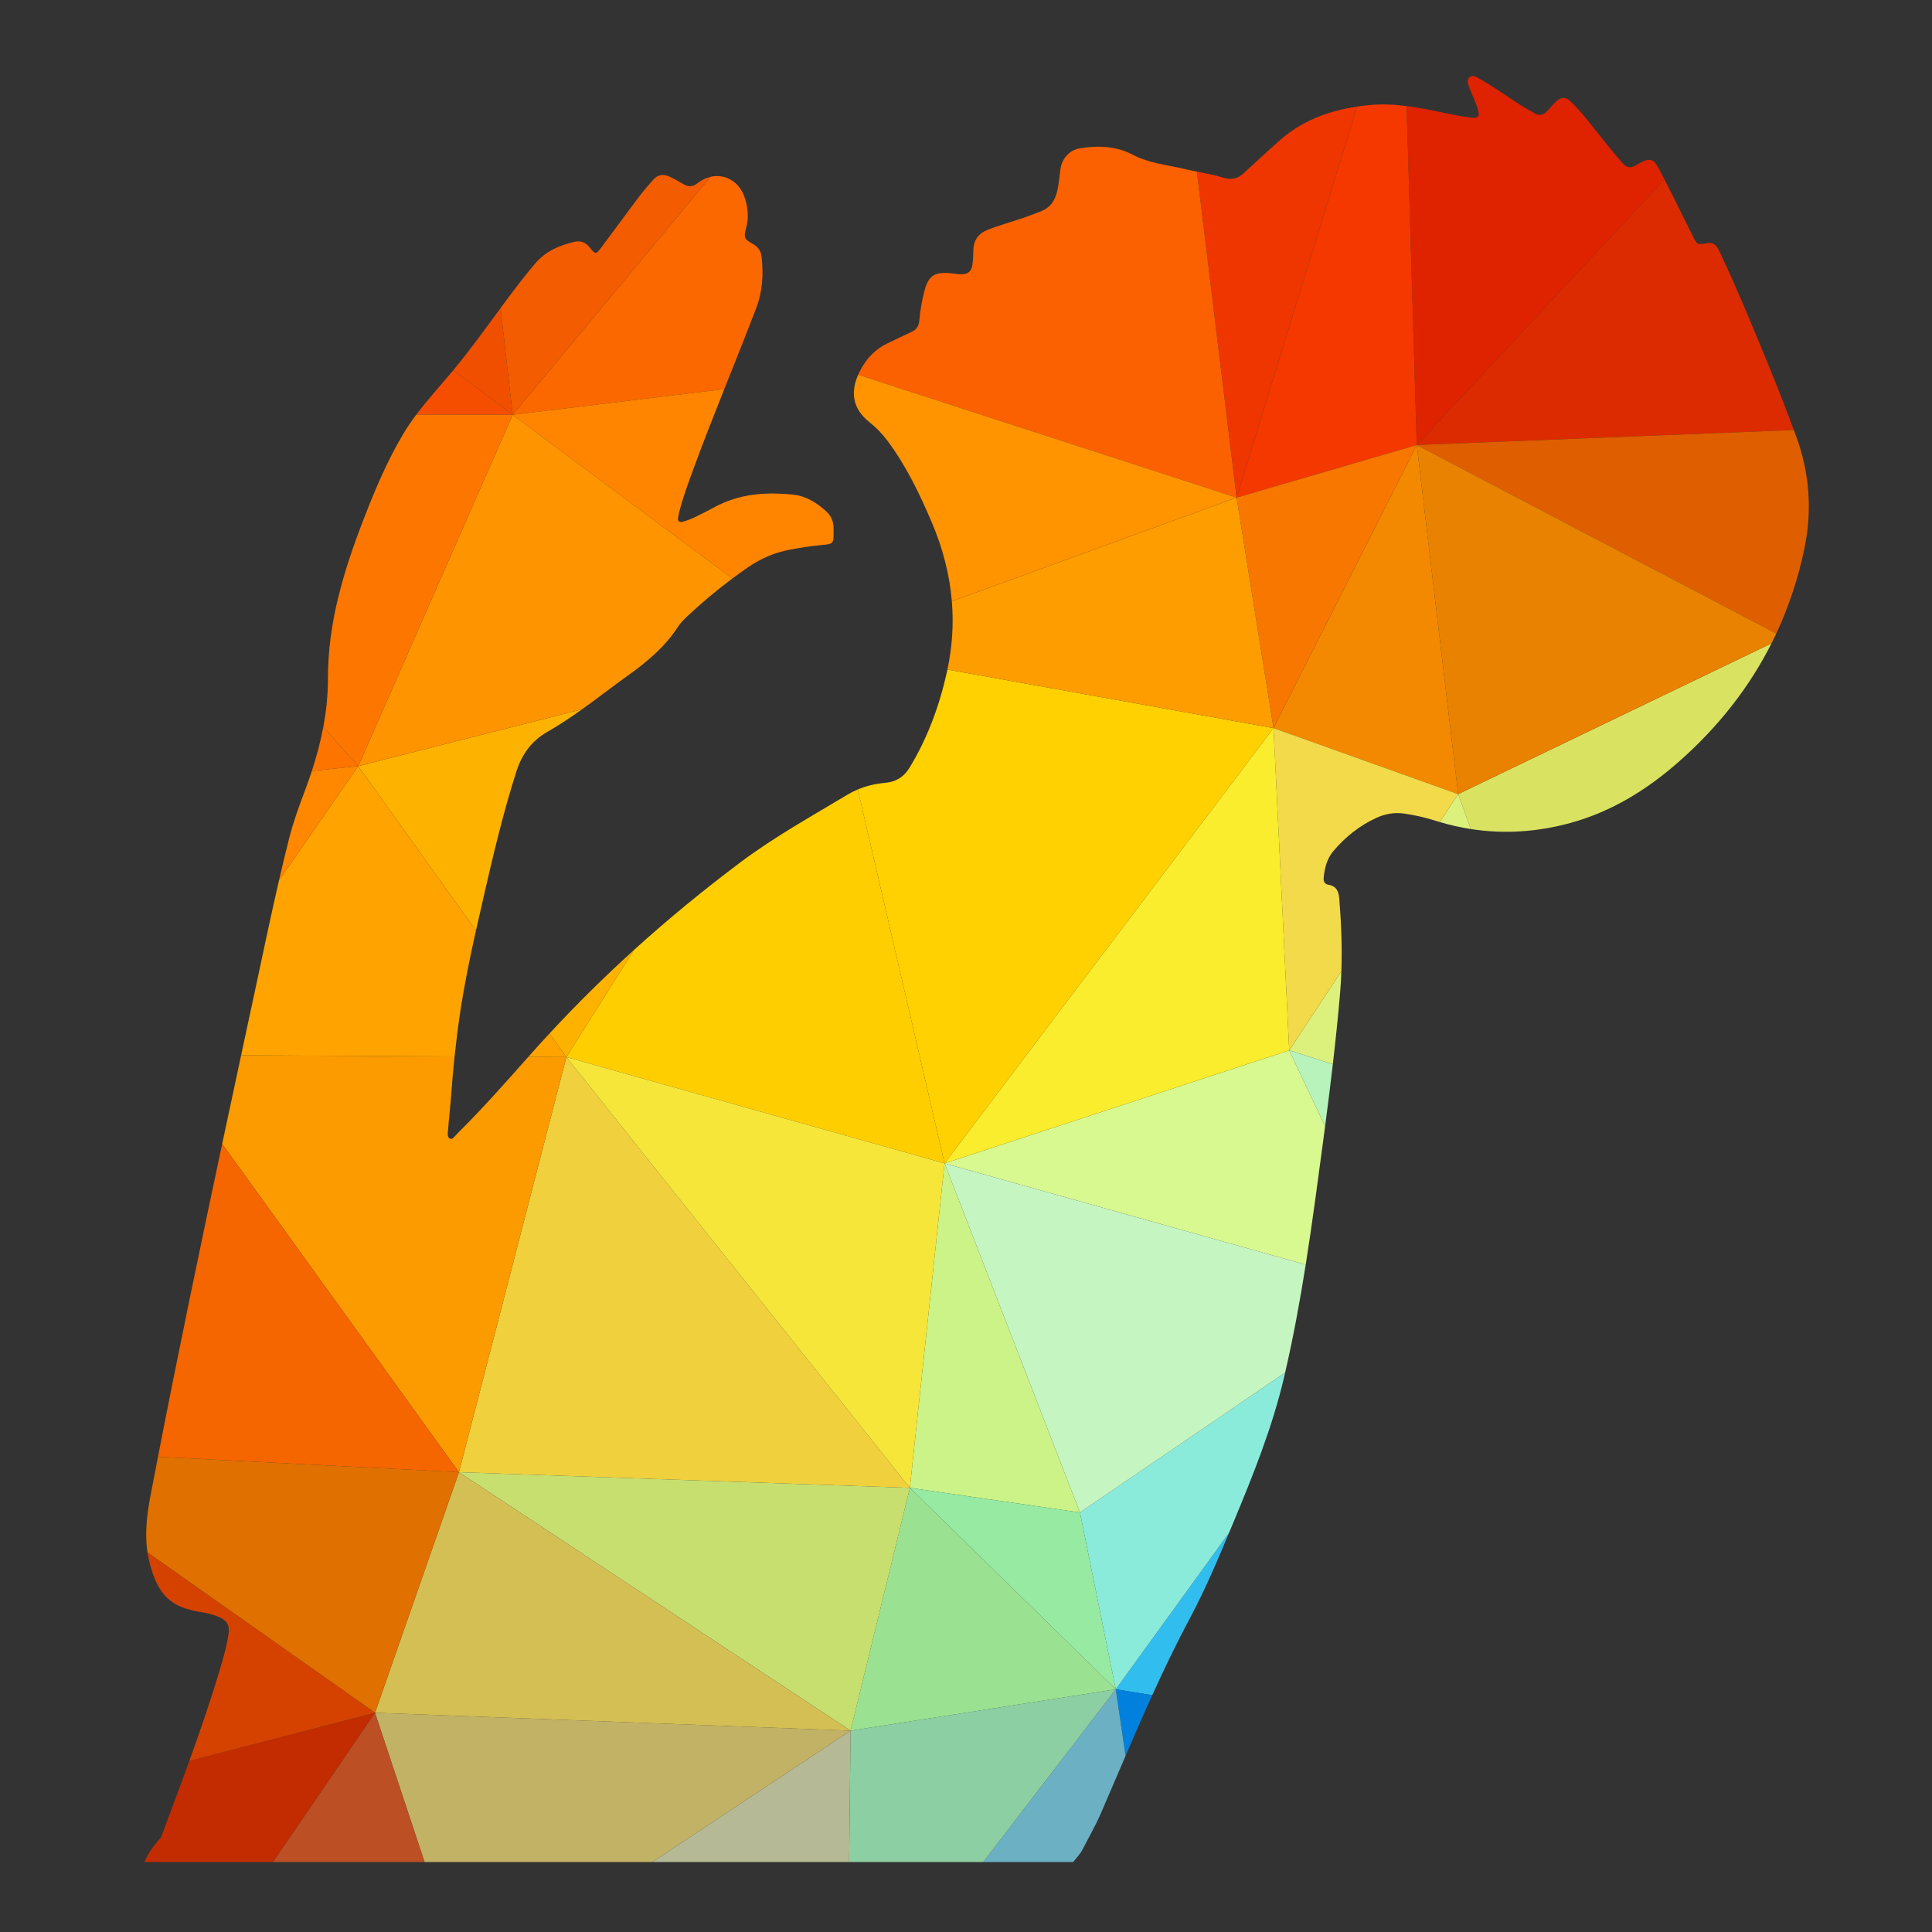 <?xml version="1.0" encoding="UTF-8" standalone="no"?>
<!-- Created with Inkscape (http://www.inkscape.org/) -->

<svg
   version="1.1"
   id="svg25366"
   xml:space="preserve"
   width="1066.667"
   height="1066.667"
   viewBox="0 0 1066.667 1066.667"
   sodipodi:docname="prayer-boy-silhouette-pdv.svg"
   inkscape:version="1.1.2 (b8e25be833, 2022-02-05)"
   xmlns:inkscape="http://www.inkscape.org/namespaces/inkscape"
   xmlns:sodipodi="http://sodipodi.sourceforge.net/DTD/sodipodi-0.dtd"
   xmlns="http://www.w3.org/2000/svg"
   xmlns:svg="http://www.w3.org/2000/svg"><rect x="0" y="0" width="1066.667" height="1066.667" fill="#333333" stroke="none"/><defs
     id="defs25370"><clipPath
       clipPathUnits="userSpaceOnUse"
       id="clipPath25380"><path
         d="M 0,800 H 800 V 0 H 0 Z"
         id="path25378" /></clipPath></defs><sodipodi:namedview
     id="namedview25368"
     pagecolor="#ffffff"
     bordercolor="#666666"
     borderopacity="1.0"
     inkscape:pageshadow="2"
     inkscape:pageopacity="0.0"
     inkscape:pagecheckerboard="0"
     showgrid="false"
     inkscape:zoom="0.77906244"
     inkscape:cx="533.33337"
     inkscape:cy="533.33337"
     inkscape:window-width="1920"
     inkscape:window-height="1018"
     inkscape:window-x="-8"
     inkscape:window-y="-8"
     inkscape:window-maximized="1"
     inkscape:current-layer="g25372" /><g
     id="g25372"
     inkscape:groupmode="layer"
     inkscape:label="prayer-boy-silhouette-pdv"
     transform="matrix(1.333,0,0,-1.333,0,1066.667)"><g
       id="g25374"><g
         id="g25376"
         clip-path="url(#clipPath25380)"><path
           d="m 609.218,456.82 c 13.746,-2.132 27.545,-1.228 41.304,2.555 17.007,4.672 31.696,13.761 44.878,25.386 16.207,14.301 29.059,30.59 38.329,48.971 L 603.946,471.294 Z"
           style="fill:#dae262;fill-opacity:1;fill-rule:nonzero;stroke:none"
           id="path25382" /><path
           d="m 689.404,725.881 c -0.431,0.834 -0.863,1.668 -1.3,2.499 -2.83,5.381 -3.626,7.714 -10.573,3.349 -0.073,-0.044 -0.146,-0.059 -0.218,-0.103 -1.931,-1.169 -3.541,-0.892 -5.089,0.819 -3.555,3.912 -6.772,8.087 -10.091,12.188 -3.714,4.599 -7.224,9.381 -11.53,13.461 -2.245,2.12 -4.05,2.076 -6.266,-0.058 -1.258,-1.222 -2.361,-2.603 -3.561,-3.89 -1.499,-1.594 -3.224,-1.996 -5.175,-0.87 -1.938,1.118 -3.899,2.201 -5.785,3.392 -5.615,3.532 -10.938,7.509 -16.743,10.733 -1.345,0.746 -2.925,2.077 -4.401,0.827 -1.558,-1.324 -0.484,-3.137 0.065,-4.68 1.097,-3.085 2.728,-5.965 3.495,-9.168 0.578,-2.398 -0.044,-3.21 -2.493,-2.925 -3.173,0.366 -6.332,0.892 -9.454,1.55 -5.894,1.231 -11.764,2.507 -17.701,3.26 l 4.215,-140.374 z"
           style="fill:#df2200;fill-opacity:1;fill-rule:nonzero;stroke:none"
           id="path25384" /><path
           d="m 742.971,622.094 c -3.427,9.214 -6.998,18.38 -10.736,27.475 -6.492,15.8 -13,31.608 -20.325,47.049 -1.068,2.253 -2.449,3.364 -5.046,2.86 -3.808,-0.739 -3.888,-0.709 -5.658,2.785 -3.964,7.855 -7.764,15.804 -11.802,23.618 L 586.799,615.891 Z"
           style="fill:#dc2b00;fill-opacity:1;fill-rule:nonzero;stroke:none"
           id="path25386" /><path
           d="m 735.707,537.805 c 5.141,10.986 9.041,22.697 11.642,35.162 3.297,15.815 2.164,31.439 -3.473,46.706 -0.299,0.808 -0.605,1.613 -0.905,2.421 l -156.172,-6.203 z"
           style="fill:#df5e00;fill-opacity:1;fill-rule:nonzero;stroke:none"
           id="path25388" /><path
           d="m 603.946,471.294 129.783,62.438 c 0.679,1.346 1.337,2.704 1.978,4.073 l -148.908,78.086 z"
           style="fill:#e88200;fill-opacity:1;fill-rule:nonzero;stroke:none"
           id="path25390" /><path
           d="m 596.316,459.723 c 4.293,-1.27 8.595,-2.235 12.902,-2.903 l -5.272,14.474 z"
           style="fill:#dcf07c;fill-opacity:1;fill-rule:nonzero;stroke:none"
           id="path25392" /><path
           d="m 552.039,359.435 c 1.134,9.784 2.157,19.581 2.995,29.399 0.26,3.034 0.435,6.069 0.542,9.104 l -21.611,-32.774 z"
           style="fill:#dcf07c;fill-opacity:1;fill-rule:nonzero;stroke:none"
           id="path25394" /><path
           d="m 477.237,98.08 c 4.88,10.735 9.99,21.369 15.562,31.796 6.129,11.468 11.248,23.465 16.266,35.49 L 462.13,100.533 Z"
           style="fill:#31bded;fill-opacity:1;fill-rule:nonzero;stroke:none"
           id="path25396" /><path
           d="m 466.191,72.957 c 3.612,8.405 7.261,16.795 11.046,25.123 l -15.107,2.453 z"
           style="fill:#0181dd;fill-opacity:1;fill-rule:nonzero;stroke:none"
           id="path25398" /><path
           d="m 462.13,100.533 46.935,64.833 c 0.645,1.545 1.289,3.091 1.932,4.635 8.072,19.39 15.918,38.896 20.758,59.391 0.181,0.764 0.349,1.53 0.526,2.296 L 447.3,173.759 Z"
           style="fill:#8bebdb;fill-opacity:1;fill-rule:nonzero;stroke:none"
           id="path25400" /><path
           d="M 586.799,615.891 527.477,498.638 603.946,471.294 Z"
           style="fill:#f38900;fill-opacity:1;fill-rule:nonzero;stroke:none"
           id="path25402" /><path
           d="m 548.833,333.68 c 1.127,8.577 2.21,17.161 3.206,25.755 l -18.074,5.729 z"
           style="fill:#b7f3bb;fill-opacity:1;fill-rule:nonzero;stroke:none"
           id="path25404" /><path
           d="m 562.122,756.072 c -12.205,-1.827 -23.32,-6.051 -32.751,-14.575 -4.81,-4.344 -9.606,-8.686 -14.338,-13.102 -2.42,-2.26 -5.198,-2.764 -8.218,-1.828 -3.635,1.137 -7.365,1.837 -11.086,2.569 l 16.454,-135.028 z"
           style="fill:#ef3500;fill-opacity:1;fill-rule:nonzero;stroke:none"
           id="path25406" /><path
           d="m 586.799,615.891 -4.215,140.374 c -5.241,0.666 -10.537,0.926 -15.953,0.374 -1.52,-0.155 -3.022,-0.344 -4.509,-0.567 L 512.183,594.108 Z"
           style="fill:#f43800;fill-opacity:1;fill-rule:nonzero;stroke:none"
           id="path25408" /><path
           d="m 512.183,594.108 15.294,-95.47 59.322,117.253 z"
           style="fill:#f77700;fill-opacity:1;fill-rule:nonzero;stroke:none"
           id="path25410" /><path
           d="m 527.477,498.638 6.488,-133.474 21.611,32.774 c 0.358,10.058 -0.058,20.12 -0.879,30.173 -0.233,2.91 -1.234,5.089 -4.437,5.63 -1.696,0.279 -2.171,1.448 -2.018,2.99 0.402,4.043 1.396,7.897 4.095,11.063 4.935,5.784 10.754,10.47 17.701,13.644 3.787,1.739 7.706,2.398 11.902,1.747 4.198,-0.651 8.336,-1.557 12.358,-2.844 0.672,-0.215 1.346,-0.419 2.018,-0.618 l 7.63,11.571 z"
           style="fill:#f2da4a;fill-opacity:1;fill-rule:nonzero;stroke:none"
           id="path25412" /><path
           d="m 495.729,729.136 c -1.757,0.346 -3.512,0.698 -5.255,1.108 -7.136,1.675 -14.594,2.326 -21.174,5.813 -7.033,3.721 -14.397,3.905 -21.935,2.727 -4.46,-0.694 -7.633,-4.365 -8.174,-8.832 -0.38,-3.166 -0.672,-6.354 -1.462,-9.461 -0.951,-3.728 -3.012,-6.478 -6.698,-7.86 -2.309,-0.877 -4.62,-1.777 -6.96,-2.588 -4.971,-1.711 -10.06,-3.07 -14.974,-5.03 -3.978,-1.58 -5.894,-4.395 -5.959,-8.628 -0.029,-1.915 -0.11,-3.831 -0.358,-5.733 -0.373,-2.821 -1.835,-4.079 -4.687,-4.049 -1.586,0.006 -3.173,0.306 -4.76,0.453 -6.272,0.555 -8.788,-1.097 -10.419,-7.224 -1.067,-4.007 -1.783,-8.116 -2.127,-12.255 -0.19,-2.339 -1.112,-3.875 -3.239,-4.84 -3.342,-1.52 -6.632,-3.158 -9.951,-4.737 -4.869,-2.311 -8.423,-5.974 -10.996,-10.66 -0.428,-0.779 -0.817,-1.567 -1.164,-2.359 l 156.746,-50.873 z"
           style="fill:#fb6100;fill-opacity:1;fill-rule:nonzero;stroke:none"
           id="path25414" /><path
           d="m 391.222,318.355 149.584,-41.957 c 2.711,17.116 4.965,34.308 7.26,51.488 0.258,1.93 0.513,3.862 0.767,5.794 l -14.868,31.484 z"
           style="fill:#d8f890;fill-opacity:1;fill-rule:nonzero;stroke:none"
           id="path25416" /><path
           d="m 447.3,173.759 84.981,57.929 c 3.421,14.802 6.152,29.726 8.525,44.71 l -149.584,41.957 z"
           style="fill:#c5f5c1;fill-opacity:1;fill-rule:nonzero;stroke:none"
           id="path25418" /><path
           d="M 462.13,100.533 407.269,28.984 h 37.223 c 1.338,1.682 2.859,3.225 3.853,5.155 2.589,5.038 5.426,9.943 7.684,15.164 3.416,7.872 6.775,15.769 10.162,23.654 z"
           style="fill:#6cb0c4;fill-opacity:1;fill-rule:nonzero;stroke:none"
           id="path25420" /><path
           d="m 527.477,498.638 -135.068,24.251 c -0.069,-0.328 -0.136,-0.657 -0.209,-0.986 -3.122,-14.052 -8.013,-27.418 -15.537,-39.745 -2.296,-3.759 -5.615,-5.812 -9.973,-6.193 -3.985,-0.345 -7.801,-1.233 -11.412,-2.749 l 35.944,-154.861 z"
           style="fill:#ffd100;fill-opacity:1;fill-rule:nonzero;stroke:none"
           id="path25422" /><path
           d="M 527.477,498.638 391.222,318.355 533.965,365.164 Z"
           style="fill:#f9ed2d;fill-opacity:1;fill-rule:nonzero;stroke:none"
           id="path25424" /><path
           d="M 512.183,594.108 394.24,551.162 c 0.773,-9.285 0.199,-18.709 -1.831,-28.273 l 135.068,-24.251 z"
           style="fill:#fd9d00;fill-opacity:1;fill-rule:nonzero;stroke:none"
           id="path25426" /><path
           d="m 355.437,644.981 c -2.937,-6.682 -2.791,-13.726 4.68,-19.649 2.756,-2.179 5.198,-4.68 7.333,-7.531 7.838,-10.441 13.432,-22.103 18.498,-34.013 4.542,-10.681 7.371,-21.555 8.292,-32.626 l 117.943,42.946 z"
           style="fill:#ff9300;fill-opacity:1;fill-rule:nonzero;stroke:none"
           id="path25428" /><path
           d="M 447.3,173.759 391.222,318.355 376.855,183.954 Z"
           style="fill:#cbf387;fill-opacity:1;fill-rule:nonzero;stroke:none"
           id="path25430" /><path
           d="m 352.292,83.386 -0.591,-54.402 h 55.568 l 54.861,71.549 z"
           style="fill:#8bcfa3;fill-opacity:1;fill-rule:nonzero;stroke:none"
           id="path25432" /><path
           d="M 376.855,183.954 462.13,100.533 447.3,173.759 Z"
           style="fill:#96eaa2;fill-opacity:1;fill-rule:nonzero;stroke:none"
           id="path25434" /><path
           d="m 352.292,83.386 109.838,17.147 -85.275,83.421 z"
           style="fill:#9ae292;fill-opacity:1;fill-rule:nonzero;stroke:none"
           id="path25436" /><path
           d="m 391.222,318.355 -35.944,154.861 c -1.517,-0.638 -2.999,-1.384 -4.439,-2.251 -14.857,-8.935 -30.058,-17.351 -43.957,-27.763 -15.368,-11.514 -30.164,-23.659 -44.332,-36.496 l -27.974,-44.323 z"
           style="fill:#ffce00;fill-opacity:1;fill-rule:nonzero;stroke:none"
           id="path25438" /><path
           d="m 234.576,362.383 -44.491,-171.941 186.77,-6.488 z"
           style="fill:#f0d03c;fill-opacity:1;fill-rule:nonzero;stroke:none"
           id="path25440" /><path
           d="M 391.222,318.355 234.576,362.383 376.855,183.954 Z"
           style="fill:#f6e63a;fill-opacity:1;fill-rule:nonzero;stroke:none"
           id="path25442" /><path
           d="m 299.984,639.037 c 4.482,11.24 9.001,22.466 13.303,33.776 2.588,6.829 2.94,13.848 2.157,20.999 -0.256,2.369 -1.44,4.116 -3.59,5.322 -3.612,2.025 -3.912,2.618 -2.8,6.741 1.133,4.189 0.754,8.233 -0.533,12.262 -2.19,6.886 -8.222,10.23 -14.26,8.812 L 212.33,628.403 Z"
           style="fill:#fb6800;fill-opacity:1;fill-rule:nonzero;stroke:none"
           id="path25444" /><path
           d="M 190.085,190.442 352.292,83.386 376.855,183.954 Z"
           style="fill:#c7df6f;fill-opacity:1;fill-rule:nonzero;stroke:none"
           id="path25446" /><path
           d="m 262.55,406.706 c -12.132,-10.992 -23.797,-22.5 -34.959,-34.559 l 6.985,-9.764 z"
           style="fill:#feb200;fill-opacity:1;fill-rule:nonzero;stroke:none"
           id="path25448" /><path
           d="m 197.122,414.737 c 1.091,4.892 2.214,9.777 3.334,14.661 3.934,17.19 8.021,34.35 13.388,51.174 2.266,7.12 6.309,12.773 12.758,16.444 5.039,2.87 9.832,6.086 14.525,9.441 L 148.374,482.88 Z"
           style="fill:#feb200;fill-opacity:1;fill-rule:nonzero;stroke:none"
           id="path25450" /><path
           d="m 294.261,726.949 c -1.828,-0.429 -3.657,-1.29 -5.379,-2.627 -1.888,-1.469 -3.656,-1.66 -5.719,-0.446 -1.988,1.185 -4.014,2.318 -6.119,3.276 -2.435,1.097 -4.716,0.665 -6.507,-1.411 -1.988,-2.289 -4.029,-4.555 -5.849,-6.975 -5.243,-6.961 -10.346,-14.016 -15.581,-20.978 -2.303,-3.063 -2.457,-3.056 -4.803,-0.131 -1.748,2.172 -3.825,3.013 -6.537,2.362 -6.098,-1.456 -11.692,-3.854 -15.903,-8.722 -2.193,-2.53 -4.292,-5.155 -6.346,-7.809 -2.79,-3.59 -5.506,-7.235 -8.204,-10.896 l 5.016,-44.189 z"
           style="fill:#f35c00;fill-opacity:1;fill-rule:nonzero;stroke:none"
           id="path25452" /><path
           d="m 270.214,28.984 h 81.487 l 0.591,54.402 z"
           style="fill:#b5b995;fill-opacity:1;fill-rule:nonzero;stroke:none"
           id="path25454" /><path
           d="m 155.325,90.801 20.522,-61.817 h 94.367 l 82.078,54.402 z"
           style="fill:#c2b266;fill-opacity:1;fill-rule:nonzero;stroke:none"
           id="path25456" /><path
           d="M 155.325,90.801 352.292,83.386 190.085,190.442 Z"
           style="fill:#d3bf53;fill-opacity:1;fill-rule:nonzero;stroke:none"
           id="path25458" /><path
           d="m 303.307,560.579 c 2.193,1.635 4.42,3.229 6.682,4.776 5.221,3.576 10.872,5.989 17.102,7.173 4.24,0.804 8.481,1.477 12.781,1.879 5.433,0.504 5.433,0.534 5.381,5.857 0,0.395 -0.022,0.79 -0.015,1.199 0.023,2.793 -1.002,5.111 -3.085,6.997 -3.876,3.51 -8.233,6.266 -13.467,6.837 -11.377,1.227 -22.498,0.453 -32.83,-5.192 -2.873,-1.572 -5.804,-3.034 -8.759,-4.446 -1.286,-0.621 -2.668,-1.053 -4.035,-1.476 -1.624,-0.497 -2.531,-0.015 -2.172,1.857 0.125,0.629 0.226,1.258 0.38,1.879 1.616,6.441 3.941,12.642 6.229,18.856 3.979,10.825 8.215,21.55 12.485,32.262 L 212.33,628.403 Z"
           style="fill:#ff8500;fill-opacity:1;fill-rule:nonzero;stroke:none"
           id="path25460" /><path
           d="m 148.374,482.88 92.753,23.577 c 6.542,4.679 12.89,9.63 19.43,14.314 7.706,5.519 14.879,11.581 20.121,19.645 1.119,1.726 2.617,3.246 4.124,4.657 5.894,5.507 12.05,10.692 18.505,15.506 l -90.977,67.824 z"
           style="fill:#fe9400;fill-opacity:1;fill-rule:nonzero;stroke:none"
           id="path25462" /><path
           d="m 207.314,672.592 c -6.407,-8.696 -12.709,-17.473 -19.617,-25.786 l 24.633,-18.403 z"
           style="fill:#f04f00;fill-opacity:1;fill-rule:nonzero;stroke:none"
           id="path25464" /><path
           d="m 187.697,646.806 c -0.456,-0.55 -0.912,-1.1 -1.374,-1.645 -4.674,-5.52 -9.536,-10.884 -13.871,-16.662 l 39.878,-0.096 z"
           style="fill:#f64e00;fill-opacity:1;fill-rule:nonzero;stroke:none"
           id="path25466" /><path
           d="m 234.576,362.383 -15.75,0.087 c -9.596,-10.814 -19.177,-21.649 -29.454,-31.821 -0.878,-0.877 -1.944,-2.537 -2.947,-2.098 -1.353,0.599 -0.928,2.537 -0.826,3.897 0.38,4.943 0.965,9.864 1.316,14.799 0.37,5.14 0.825,10.27 1.364,15.39 l -88.412,0.484 C 97.243,350.889 94.625,338.656 92.021,326.42 l 98.064,-135.978 z"
           style="fill:#fb9b00;fill-opacity:1;fill-rule:nonzero;stroke:none"
           id="path25468" /><path
           d="m 190.513,380.353 c 1.708,11.56 4.068,22.992 6.609,34.384 l -48.748,68.143 -32.811,-47.29 c -3.625,-15.69 -6.884,-31.463 -10.273,-47.209 -1.809,-8.42 -3.617,-16.84 -5.423,-25.26 l 88.412,-0.484 c 0.624,5.921 1.363,11.827 2.234,17.716"
           style="fill:#ffa300;fill-opacity:1;fill-rule:nonzero;stroke:none"
           id="path25470" /><path
           d="m 227.591,372.147 c -2.512,-2.713 -5.007,-5.446 -7.467,-8.215 -0.433,-0.489 -0.865,-0.975 -1.298,-1.462 l 15.75,-0.087 z"
           style="fill:#ffa300;fill-opacity:1;fill-rule:nonzero;stroke:none"
           id="path25472" /><path
           d="m 212.33,628.403 -39.878,0.096 c -1.844,-2.458 -3.594,-4.989 -5.19,-7.642 -6.741,-11.201 -11.808,-23.184 -16.51,-35.329 -8.283,-21.393 -14.981,-43.108 -14.922,-66.432 0.016,-6.783 -0.689,-13.441 -1.924,-19.998 l 14.468,-16.218 z"
           style="fill:#fd7700;fill-opacity:1;fill-rule:nonzero;stroke:none"
           id="path25474" /><path
           d="M 92.021,326.42 C 82.839,283.289 73.84,240.121 65.433,196.827 l 124.652,-6.385 z"
           style="fill:#f56500;fill-opacity:1;fill-rule:nonzero;stroke:none"
           id="path25476" /><path
           d="m 113.02,28.984 h 62.827 l -20.522,61.817 z"
           style="fill:#bc5024;fill-opacity:1;fill-rule:nonzero;stroke:none"
           id="path25478" /><path
           d="M 190.085,190.442 65.433,196.827 C 64.414,191.581 63.401,186.335 62.4,181.085 60.884,173.111 59.871,165.166 61.093,157.186 L 155.325,90.801 Z"
           style="fill:#e07000;fill-opacity:1;fill-rule:nonzero;stroke:none"
           id="path25480" /><path
           d="m 129.166,480.886 c -0.928,-2.837 -1.929,-5.658 -2.987,-8.467 -2.428,-6.419 -4.76,-12.883 -6.442,-19.551 -1.459,-5.744 -2.839,-11.506 -4.174,-17.278 l 32.811,47.29 z"
           style="fill:#ff8800;fill-opacity:1;fill-rule:nonzero;stroke:none"
           id="path25482" /><path
           d="m 133.906,499.098 c -1.158,-6.153 -2.782,-12.218 -4.74,-18.212 l 19.208,1.994 z"
           style="fill:#fd7400;fill-opacity:1;fill-rule:nonzero;stroke:none"
           id="path25484" /><path
           d="M 78.418,70.853 C 74.68,60.519 70.8,50.233 66.948,39.937 66.736,39.359 66.392,38.789 65.969,38.336 63.425,35.542 61.274,32.501 59.834,28.984 h 53.186 l 42.305,61.817 z"
           style="fill:#c22c00;fill-opacity:1;fill-rule:nonzero;stroke:none"
           id="path25486" /><path
           d="m 61.093,157.186 c 0.175,-1.139 0.394,-2.277 0.664,-3.416 3.495,-14.711 9.475,-19.295 21.087,-21.204 2.588,-0.424 5.177,-0.979 7.626,-2.003 3.72,-1.573 4.789,-3.583 4.137,-7.545 -0.577,-3.554 -1.425,-7.041 -2.426,-10.492 C 88.118,98.451 83.395,84.608 78.418,70.853 l 76.907,19.948 z"
           style="fill:#d54200;fill-opacity:1;fill-rule:nonzero;stroke:none"
           id="path25488" /></g></g></g></svg>
